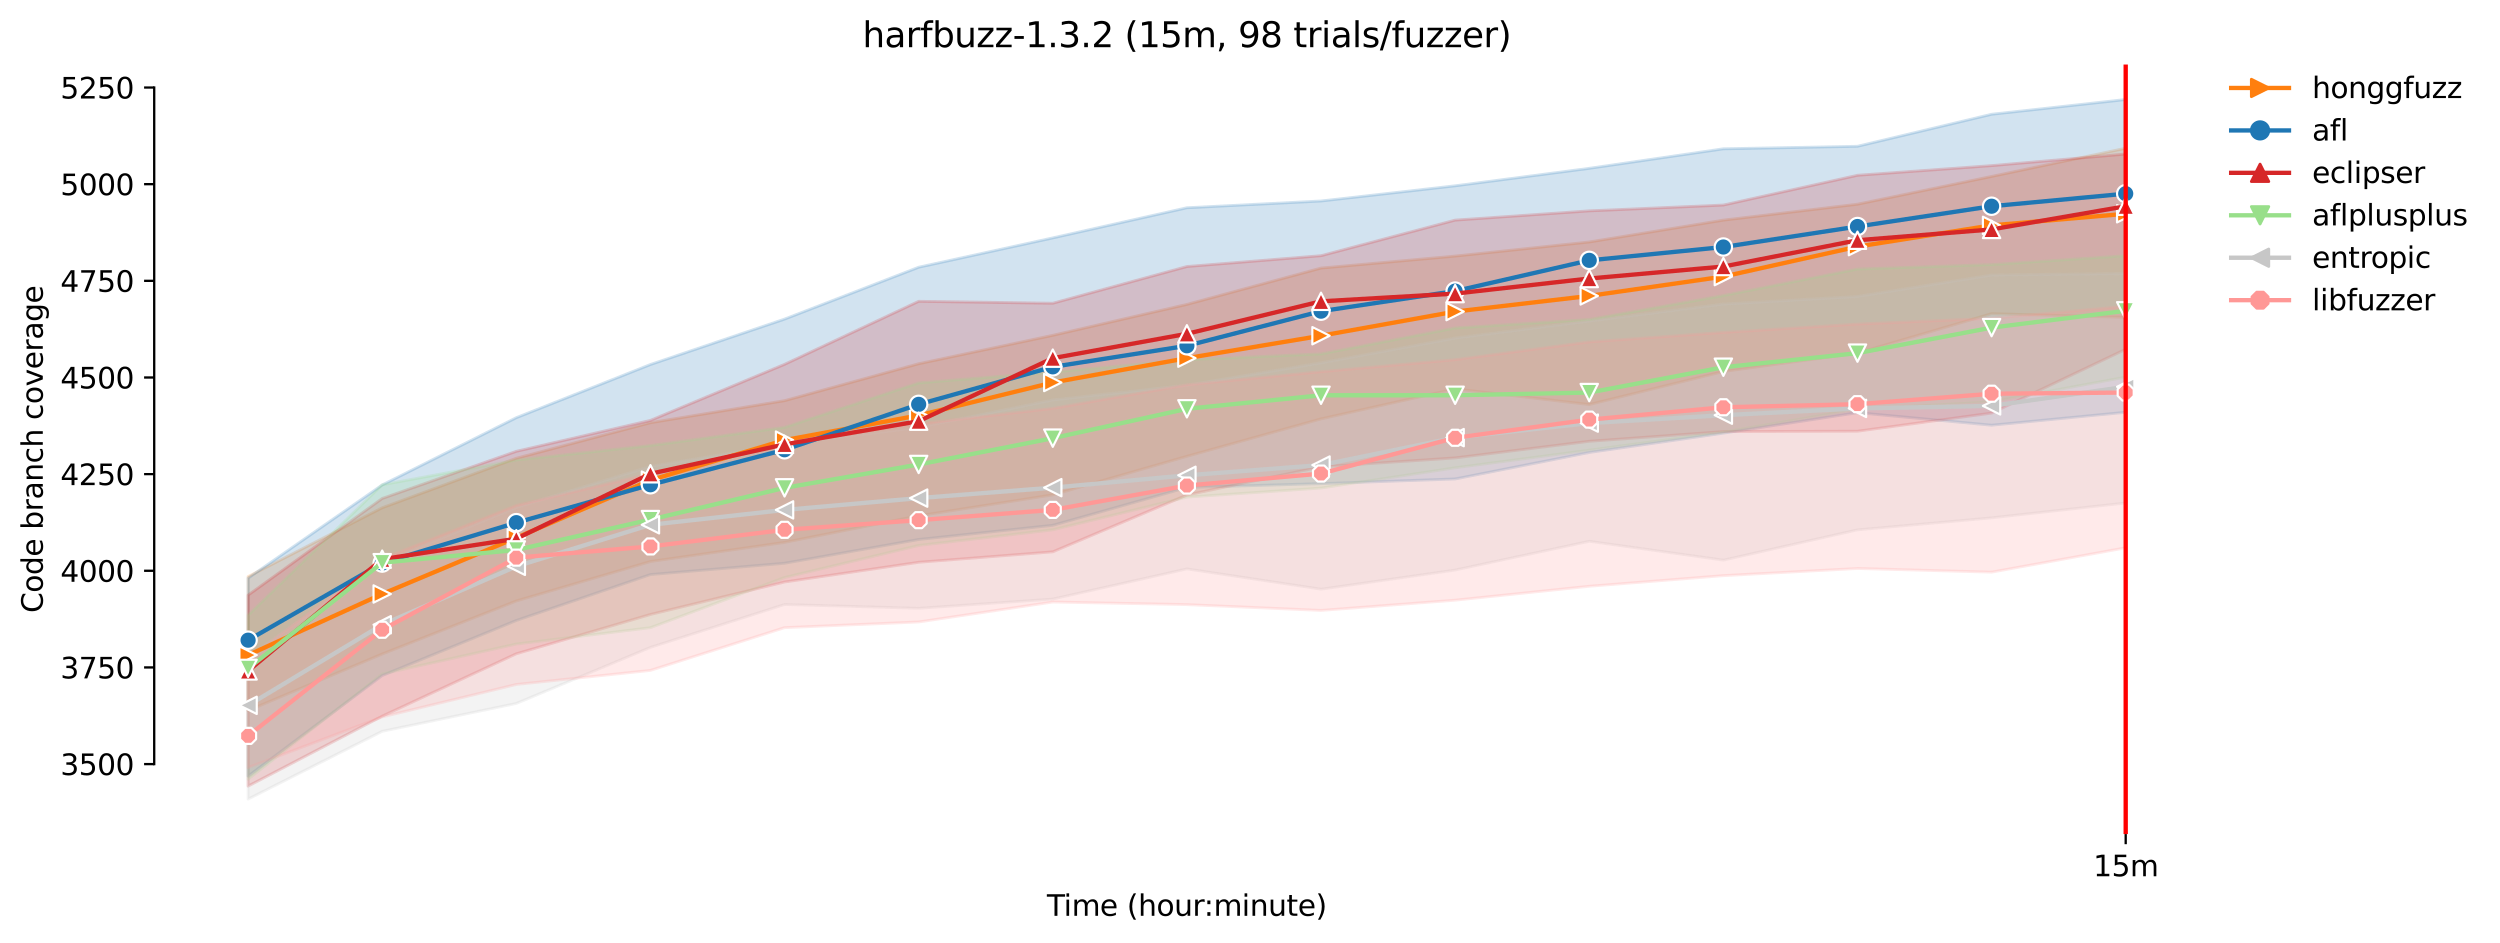 <?xml version="1.0" encoding="utf-8" standalone="no"?>
<!DOCTYPE svg PUBLIC "-//W3C//DTD SVG 1.1//EN"
  "http://www.w3.org/Graphics/SVG/1.1/DTD/svg11.dtd">
<svg height="325.986pt" version="1.1" viewBox="0 0 864.542 325.986" width="864.542pt" xmlns="http://www.w3.org/2000/svg" xmlns:xlink="http://www.w3.org/1999/xlink">
 <defs>
  <style type="text/css">*{stroke-linecap:butt;stroke-linejoin:round;}</style>
 </defs>
 <g id="figure_1">
  <g id="patch_1">
   <path d="M 0 325.986 
L 864.542 325.986 
L 864.542 0 
L 0 0 
z
" style="fill:#ffffff;"/>
  </g>
  <g id="axes_1">
   <g id="patch_2">
    <path d="M 53.328 288.43 
L 767.568 288.43 
L 767.568 22.318 
L 53.328 22.318 
z
" style="fill:#ffffff;"/>
   </g>
   <g id="PolyCollection_1">
    <defs>
     <path d="M 85.794 -126.593 
L 85.794 -80.268 
L 132.173 -99.818 
L 178.552 -118.166 
L 224.931 -131.807 
L 271.31 -138.425 
L 317.69 -147.627 
L 364.069 -154.86 
L 410.448 -168.181 
L 456.827 -181.127 
L 503.207 -191.502 
L 549.586 -186.087 
L 595.965 -197.518 
L 642.344 -203.887 
L 688.723 -217.506 
L 735.103 -216.235 
L 735.103 -274.727 
L 735.103 -274.727 
L 688.723 -264.967 
L 642.344 -255.368 
L 595.965 -249.86 
L 549.586 -242.306 
L 503.207 -237.426 
L 456.827 -233.281 
L 410.448 -220.718 
L 364.069 -210.022 
L 317.69 -200.197 
L 271.31 -187.424 
L 224.931 -179.804 
L 178.552 -167.511 
L 132.173 -150.391 
L 85.794 -126.593 
z
" id="m638e13cfdc" style="stroke:#ff7f0e;stroke-opacity:0.2;"/>
    </defs>
    <g clip-path="url(#p9963942b46)">
     <use style="fill:#ff7f0e;fill-opacity:0.2;stroke:#ff7f0e;stroke-opacity:0.2;" x="0" xlink:href="#m638e13cfdc" y="325.986"/>
    </g>
   </g>
   <g id="PolyCollection_2">
    <defs>
     <path d="M 85.794 -126.059 
L 85.794 -57.587 
L 132.173 -92.368 
L 178.552 -111.419 
L 224.931 -127.3 
L 271.31 -131.206 
L 317.69 -139.428 
L 364.069 -144.33 
L 410.448 -157.41 
L 456.827 -158.742 
L 503.207 -160.351 
L 549.586 -169.509 
L 595.965 -176.194 
L 642.344 -183.28 
L 688.723 -178.935 
L 735.103 -183.413 
L 735.103 -291.572 
L 735.103 -291.572 
L 688.723 -286.47 
L 642.344 -275.395 
L 595.965 -274.526 
L 549.586 -267.775 
L 503.207 -261.728 
L 456.827 -256.477 
L 410.448 -254.138 
L 364.069 -243.715 
L 317.69 -233.572 
L 271.31 -215.634 
L 224.931 -199.93 
L 178.552 -181.542 
L 132.173 -158.281 
L 85.794 -126.059 
z
" id="med7b4ad5e3" style="stroke:#1f77b4;stroke-opacity:0.2;"/>
    </defs>
    <g clip-path="url(#p9963942b46)">
     <use style="fill:#1f77b4;fill-opacity:0.2;stroke:#1f77b4;stroke-opacity:0.2;" x="0" xlink:href="#med7b4ad5e3" y="325.986"/>
    </g>
   </g>
   <g id="PolyCollection_3">
    <defs>
     <path d="M 85.794 -120.176 
L 85.794 -54.131 
L 132.173 -78.33 
L 178.552 -99.898 
L 224.931 -113.491 
L 271.31 -124.722 
L 317.69 -131.54 
L 364.069 -135.15 
L 410.448 -154.803 
L 456.827 -164.563 
L 503.207 -167.638 
L 549.586 -173.386 
L 595.965 -176.729 
L 642.344 -176.862 
L 688.723 -183.146 
L 735.103 -205.206 
L 735.103 -272.721 
L 735.103 -272.721 
L 688.723 -268.711 
L 642.344 -265.368 
L 595.965 -255.074 
L 549.586 -253.068 
L 503.207 -249.86 
L 456.827 -237.56 
L 410.448 -233.816 
L 364.069 -221.115 
L 317.69 -221.784 
L 271.31 -199.992 
L 224.931 -180.606 
L 178.552 -169.91 
L 132.173 -153.6 
L 85.794 -120.176 
z
" id="m5aad1e60fb" style="stroke:#d62728;stroke-opacity:0.2;"/>
    </defs>
    <g clip-path="url(#p9963942b46)">
     <use style="fill:#d62728;fill-opacity:0.2;stroke:#d62728;stroke-opacity:0.2;" x="0" xlink:href="#m5aad1e60fb" y="325.986"/>
    </g>
   </g>
   <g id="PolyCollection_4">
    <defs>
     <path d="M 85.794 -113.239 
L 85.794 -56.532 
L 132.173 -92.902 
L 178.552 -103.264 
L 224.931 -108.922 
L 271.31 -126.259 
L 317.69 -137.356 
L 364.069 -142.77 
L 410.448 -154.068 
L 456.827 -157.209 
L 503.207 -164.228 
L 549.586 -170.311 
L 595.965 -176.528 
L 642.344 -184.483 
L 688.723 -187.023 
L 735.103 -195.58 
L 735.103 -237.56 
L 735.103 -237.56 
L 688.723 -234.485 
L 642.344 -232.947 
L 595.965 -223.789 
L 549.586 -215.5 
L 503.207 -212.577 
L 456.827 -203.601 
L 410.448 -201.596 
L 364.069 -197.318 
L 317.69 -193.574 
L 271.31 -178.199 
L 224.931 -171.916 
L 178.552 -166.902 
L 132.173 -158.346 
L 85.794 -113.239 
z
" id="ma44dca22af" style="stroke:#98df8a;stroke-opacity:0.2;"/>
    </defs>
    <g clip-path="url(#p9963942b46)">
     <use style="fill:#98df8a;fill-opacity:0.2;stroke:#98df8a;stroke-opacity:0.2;" x="0" xlink:href="#ma44dca22af" y="325.986"/>
    </g>
   </g>
   <g id="PolyCollection_5">
    <defs>
     <path d="M 85.794 -98.785 
L 85.794 -49.652 
L 132.173 -73.092 
L 178.552 -82.725 
L 224.931 -102.127 
L 271.31 -116.956 
L 317.69 -115.632 
L 364.069 -118.839 
L 410.448 -129.267 
L 456.827 -122.248 
L 503.207 -128.866 
L 549.586 -138.81 
L 595.965 -132.29 
L 642.344 -142.77 
L 688.723 -146.915 
L 735.103 -152.062 
L 735.103 -231.41 
L 735.103 -231.41 
L 688.723 -230.882 
L 642.344 -223.482 
L 595.965 -220.848 
L 549.586 -214.965 
L 503.207 -209.083 
L 456.827 -200.526 
L 410.448 -192.772 
L 364.069 -187.695 
L 317.69 -178.199 
L 271.31 -172.425 
L 224.931 -164.696 
L 178.552 -150.525 
L 132.173 -131.54 
L 85.794 -98.785 
z
" id="m733d410cbf" style="stroke:#c7c7c7;stroke-opacity:0.2;"/>
    </defs>
    <g clip-path="url(#p9963942b46)">
     <use style="fill:#c7c7c7;fill-opacity:0.2;stroke:#c7c7c7;stroke-opacity:0.2;" x="0" xlink:href="#m733d410cbf" y="325.986"/>
    </g>
   </g>
   <g id="PolyCollection_6">
    <defs>
     <path d="M 85.794 -98.254 
L 85.794 -60.548 
L 132.173 -78.062 
L 178.552 -89.293 
L 224.931 -94.152 
L 271.31 -108.939 
L 317.69 -110.904 
L 364.069 -117.805 
L 410.448 -116.901 
L 456.827 -114.895 
L 503.207 -118.438 
L 549.586 -123.251 
L 595.965 -126.924 
L 642.344 -129.401 
L 688.723 -128.131 
L 735.103 -136.554 
L 735.103 -220.046 
L 735.103 -220.046 
L 688.723 -215.913 
L 642.344 -213.911 
L 595.965 -211.021 
L 549.586 -207.746 
L 503.207 -201.596 
L 456.827 -197.451 
L 410.448 -192.906 
L 364.069 -184.75 
L 317.69 -179.419 
L 271.31 -172.813 
L 224.931 -162.156 
L 178.552 -151.193 
L 132.173 -132.743 
L 85.794 -98.254 
z
" id="md49c052d38" style="stroke:#ff9896;stroke-opacity:0.2;"/>
    </defs>
    <g clip-path="url(#p9963942b46)">
     <use style="fill:#ff9896;fill-opacity:0.2;stroke:#ff9896;stroke-opacity:0.2;" x="0" xlink:href="#md49c052d38" y="325.986"/>
    </g>
   </g>
   <g id="matplotlib.axis_1">
    <g id="xtick_1">
     <g id="line2d_1">
      <defs>
       <path d="M 0 0 
L 0 3.5 
" id="mef3bf12aa6" style="stroke:#000000;stroke-width:0.8;"/>
      </defs>
      <g>
       <use style="stroke:#000000;stroke-width:0.8;" x="735.103" xlink:href="#mef3bf12aa6" y="288.43"/>
      </g>
     </g>
     <g id="text_1">
      <!-- 15m -->
      <g transform="translate(723.87 303.029)scale(0.1 -0.1)">
       <defs>
        <path d="M 794 531 
L 1825 531 
L 1825 4091 
L 703 3866 
L 703 4441 
L 1819 4666 
L 2450 4666 
L 2450 531 
L 3481 531 
L 3481 0 
L 794 0 
L 794 531 
z
" id="DejaVuSans-31" transform="scale(0.016)"/>
        <path d="M 691 4666 
L 3169 4666 
L 3169 4134 
L 1269 4134 
L 1269 2991 
Q 1406 3038 1543 3061 
Q 1681 3084 1819 3084 
Q 2600 3084 3056 2656 
Q 3513 2228 3513 1497 
Q 3513 744 3044 326 
Q 2575 -91 1722 -91 
Q 1428 -91 1123 -41 
Q 819 9 494 109 
L 494 744 
Q 775 591 1075 516 
Q 1375 441 1709 441 
Q 2250 441 2565 725 
Q 2881 1009 2881 1497 
Q 2881 1984 2565 2268 
Q 2250 2553 1709 2553 
Q 1456 2553 1204 2497 
Q 953 2441 691 2322 
L 691 4666 
z
" id="DejaVuSans-35" transform="scale(0.016)"/>
        <path d="M 3328 2828 
Q 3544 3216 3844 3400 
Q 4144 3584 4550 3584 
Q 5097 3584 5394 3201 
Q 5691 2819 5691 2113 
L 5691 0 
L 5113 0 
L 5113 2094 
Q 5113 2597 4934 2840 
Q 4756 3084 4391 3084 
Q 3944 3084 3684 2787 
Q 3425 2491 3425 1978 
L 3425 0 
L 2847 0 
L 2847 2094 
Q 2847 2600 2669 2842 
Q 2491 3084 2119 3084 
Q 1678 3084 1418 2786 
Q 1159 2488 1159 1978 
L 1159 0 
L 581 0 
L 581 3500 
L 1159 3500 
L 1159 2956 
Q 1356 3278 1631 3431 
Q 1906 3584 2284 3584 
Q 2666 3584 2933 3390 
Q 3200 3197 3328 2828 
z
" id="DejaVuSans-6d" transform="scale(0.016)"/>
       </defs>
       <use xlink:href="#DejaVuSans-31"/>
       <use x="63.623" xlink:href="#DejaVuSans-35"/>
       <use x="127.246" xlink:href="#DejaVuSans-6d"/>
      </g>
     </g>
    </g>
    <g id="text_2">
     <!-- Time (hour:minute) -->
     <g transform="translate(362.041 316.707)scale(0.1 -0.1)">
      <defs>
       <path d="M -19 4666 
L 3928 4666 
L 3928 4134 
L 2272 4134 
L 2272 0 
L 1638 0 
L 1638 4134 
L -19 4134 
L -19 4666 
z
" id="DejaVuSans-54" transform="scale(0.016)"/>
       <path d="M 603 3500 
L 1178 3500 
L 1178 0 
L 603 0 
L 603 3500 
z
M 603 4863 
L 1178 4863 
L 1178 4134 
L 603 4134 
L 603 4863 
z
" id="DejaVuSans-69" transform="scale(0.016)"/>
       <path d="M 3597 1894 
L 3597 1613 
L 953 1613 
Q 991 1019 1311 708 
Q 1631 397 2203 397 
Q 2534 397 2845 478 
Q 3156 559 3463 722 
L 3463 178 
Q 3153 47 2828 -22 
Q 2503 -91 2169 -91 
Q 1331 -91 842 396 
Q 353 884 353 1716 
Q 353 2575 817 3079 
Q 1281 3584 2069 3584 
Q 2775 3584 3186 3129 
Q 3597 2675 3597 1894 
z
M 3022 2063 
Q 3016 2534 2758 2815 
Q 2500 3097 2075 3097 
Q 1594 3097 1305 2825 
Q 1016 2553 972 2059 
L 3022 2063 
z
" id="DejaVuSans-65" transform="scale(0.016)"/>
       <path id="DejaVuSans-20" transform="scale(0.016)"/>
       <path d="M 1984 4856 
Q 1566 4138 1362 3434 
Q 1159 2731 1159 2009 
Q 1159 1288 1364 580 
Q 1569 -128 1984 -844 
L 1484 -844 
Q 1016 -109 783 600 
Q 550 1309 550 2009 
Q 550 2706 781 3412 
Q 1013 4119 1484 4856 
L 1984 4856 
z
" id="DejaVuSans-28" transform="scale(0.016)"/>
       <path d="M 3513 2113 
L 3513 0 
L 2938 0 
L 2938 2094 
Q 2938 2591 2744 2837 
Q 2550 3084 2163 3084 
Q 1697 3084 1428 2787 
Q 1159 2491 1159 1978 
L 1159 0 
L 581 0 
L 581 4863 
L 1159 4863 
L 1159 2956 
Q 1366 3272 1645 3428 
Q 1925 3584 2291 3584 
Q 2894 3584 3203 3211 
Q 3513 2838 3513 2113 
z
" id="DejaVuSans-68" transform="scale(0.016)"/>
       <path d="M 1959 3097 
Q 1497 3097 1228 2736 
Q 959 2375 959 1747 
Q 959 1119 1226 758 
Q 1494 397 1959 397 
Q 2419 397 2687 759 
Q 2956 1122 2956 1747 
Q 2956 2369 2687 2733 
Q 2419 3097 1959 3097 
z
M 1959 3584 
Q 2709 3584 3137 3096 
Q 3566 2609 3566 1747 
Q 3566 888 3137 398 
Q 2709 -91 1959 -91 
Q 1206 -91 779 398 
Q 353 888 353 1747 
Q 353 2609 779 3096 
Q 1206 3584 1959 3584 
z
" id="DejaVuSans-6f" transform="scale(0.016)"/>
       <path d="M 544 1381 
L 544 3500 
L 1119 3500 
L 1119 1403 
Q 1119 906 1312 657 
Q 1506 409 1894 409 
Q 2359 409 2629 706 
Q 2900 1003 2900 1516 
L 2900 3500 
L 3475 3500 
L 3475 0 
L 2900 0 
L 2900 538 
Q 2691 219 2414 64 
Q 2138 -91 1772 -91 
Q 1169 -91 856 284 
Q 544 659 544 1381 
z
M 1991 3584 
L 1991 3584 
z
" id="DejaVuSans-75" transform="scale(0.016)"/>
       <path d="M 2631 2963 
Q 2534 3019 2420 3045 
Q 2306 3072 2169 3072 
Q 1681 3072 1420 2755 
Q 1159 2438 1159 1844 
L 1159 0 
L 581 0 
L 581 3500 
L 1159 3500 
L 1159 2956 
Q 1341 3275 1631 3429 
Q 1922 3584 2338 3584 
Q 2397 3584 2469 3576 
Q 2541 3569 2628 3553 
L 2631 2963 
z
" id="DejaVuSans-72" transform="scale(0.016)"/>
       <path d="M 750 794 
L 1409 794 
L 1409 0 
L 750 0 
L 750 794 
z
M 750 3309 
L 1409 3309 
L 1409 2516 
L 750 2516 
L 750 3309 
z
" id="DejaVuSans-3a" transform="scale(0.016)"/>
       <path d="M 3513 2113 
L 3513 0 
L 2938 0 
L 2938 2094 
Q 2938 2591 2744 2837 
Q 2550 3084 2163 3084 
Q 1697 3084 1428 2787 
Q 1159 2491 1159 1978 
L 1159 0 
L 581 0 
L 581 3500 
L 1159 3500 
L 1159 2956 
Q 1366 3272 1645 3428 
Q 1925 3584 2291 3584 
Q 2894 3584 3203 3211 
Q 3513 2838 3513 2113 
z
" id="DejaVuSans-6e" transform="scale(0.016)"/>
       <path d="M 1172 4494 
L 1172 3500 
L 2356 3500 
L 2356 3053 
L 1172 3053 
L 1172 1153 
Q 1172 725 1289 603 
Q 1406 481 1766 481 
L 2356 481 
L 2356 0 
L 1766 0 
Q 1100 0 847 248 
Q 594 497 594 1153 
L 594 3053 
L 172 3053 
L 172 3500 
L 594 3500 
L 594 4494 
L 1172 4494 
z
" id="DejaVuSans-74" transform="scale(0.016)"/>
       <path d="M 513 4856 
L 1013 4856 
Q 1481 4119 1714 3412 
Q 1947 2706 1947 2009 
Q 1947 1309 1714 600 
Q 1481 -109 1013 -844 
L 513 -844 
Q 928 -128 1133 580 
Q 1338 1288 1338 2009 
Q 1338 2731 1133 3434 
Q 928 4138 513 4856 
z
" id="DejaVuSans-29" transform="scale(0.016)"/>
      </defs>
      <use xlink:href="#DejaVuSans-54"/>
      <use x="57.959" xlink:href="#DejaVuSans-69"/>
      <use x="85.742" xlink:href="#DejaVuSans-6d"/>
      <use x="183.154" xlink:href="#DejaVuSans-65"/>
      <use x="244.678" xlink:href="#DejaVuSans-20"/>
      <use x="276.465" xlink:href="#DejaVuSans-28"/>
      <use x="315.479" xlink:href="#DejaVuSans-68"/>
      <use x="378.857" xlink:href="#DejaVuSans-6f"/>
      <use x="440.039" xlink:href="#DejaVuSans-75"/>
      <use x="503.418" xlink:href="#DejaVuSans-72"/>
      <use x="542.781" xlink:href="#DejaVuSans-3a"/>
      <use x="576.473" xlink:href="#DejaVuSans-6d"/>
      <use x="673.885" xlink:href="#DejaVuSans-69"/>
      <use x="701.668" xlink:href="#DejaVuSans-6e"/>
      <use x="765.047" xlink:href="#DejaVuSans-75"/>
      <use x="828.426" xlink:href="#DejaVuSans-74"/>
      <use x="867.635" xlink:href="#DejaVuSans-65"/>
      <use x="929.158" xlink:href="#DejaVuSans-29"/>
     </g>
    </g>
   </g>
   <g id="matplotlib.axis_2">
    <g id="ytick_1">
     <g id="line2d_2">
      <defs>
       <path d="M 0 0 
L -3.5 0 
" id="mbb7838d351" style="stroke:#000000;stroke-width:0.8;"/>
      </defs>
      <g>
       <use style="stroke:#000000;stroke-width:0.8;" x="53.328" xlink:href="#mbb7838d351" y="264.235"/>
      </g>
     </g>
     <g id="text_3">
      <!-- 3500 -->
      <g transform="translate(20.878 268.034)scale(0.1 -0.1)">
       <defs>
        <path d="M 2597 2516 
Q 3050 2419 3304 2112 
Q 3559 1806 3559 1356 
Q 3559 666 3084 287 
Q 2609 -91 1734 -91 
Q 1441 -91 1130 -33 
Q 819 25 488 141 
L 488 750 
Q 750 597 1062 519 
Q 1375 441 1716 441 
Q 2309 441 2620 675 
Q 2931 909 2931 1356 
Q 2931 1769 2642 2001 
Q 2353 2234 1838 2234 
L 1294 2234 
L 1294 2753 
L 1863 2753 
Q 2328 2753 2575 2939 
Q 2822 3125 2822 3475 
Q 2822 3834 2567 4026 
Q 2313 4219 1838 4219 
Q 1578 4219 1281 4162 
Q 984 4106 628 3988 
L 628 4550 
Q 988 4650 1302 4700 
Q 1616 4750 1894 4750 
Q 2613 4750 3031 4423 
Q 3450 4097 3450 3541 
Q 3450 3153 3228 2886 
Q 3006 2619 2597 2516 
z
" id="DejaVuSans-33" transform="scale(0.016)"/>
        <path d="M 2034 4250 
Q 1547 4250 1301 3770 
Q 1056 3291 1056 2328 
Q 1056 1369 1301 889 
Q 1547 409 2034 409 
Q 2525 409 2770 889 
Q 3016 1369 3016 2328 
Q 3016 3291 2770 3770 
Q 2525 4250 2034 4250 
z
M 2034 4750 
Q 2819 4750 3233 4129 
Q 3647 3509 3647 2328 
Q 3647 1150 3233 529 
Q 2819 -91 2034 -91 
Q 1250 -91 836 529 
Q 422 1150 422 2328 
Q 422 3509 836 4129 
Q 1250 4750 2034 4750 
z
" id="DejaVuSans-30" transform="scale(0.016)"/>
       </defs>
       <use xlink:href="#DejaVuSans-33"/>
       <use x="63.623" xlink:href="#DejaVuSans-35"/>
       <use x="127.246" xlink:href="#DejaVuSans-30"/>
       <use x="190.869" xlink:href="#DejaVuSans-30"/>
      </g>
     </g>
    </g>
    <g id="ytick_2">
     <g id="line2d_3">
      <g>
       <use style="stroke:#000000;stroke-width:0.8;" x="53.328" xlink:href="#mbb7838d351" y="230.811"/>
      </g>
     </g>
     <g id="text_4">
      <!-- 3750 -->
      <g transform="translate(20.878 234.61)scale(0.1 -0.1)">
       <defs>
        <path d="M 525 4666 
L 3525 4666 
L 3525 4397 
L 1831 0 
L 1172 0 
L 2766 4134 
L 525 4134 
L 525 4666 
z
" id="DejaVuSans-37" transform="scale(0.016)"/>
       </defs>
       <use xlink:href="#DejaVuSans-33"/>
       <use x="63.623" xlink:href="#DejaVuSans-37"/>
       <use x="127.246" xlink:href="#DejaVuSans-35"/>
       <use x="190.869" xlink:href="#DejaVuSans-30"/>
      </g>
     </g>
    </g>
    <g id="ytick_3">
     <g id="line2d_4">
      <g>
       <use style="stroke:#000000;stroke-width:0.8;" x="53.328" xlink:href="#mbb7838d351" y="197.388"/>
      </g>
     </g>
     <g id="text_5">
      <!-- 4000 -->
      <g transform="translate(20.878 201.187)scale(0.1 -0.1)">
       <defs>
        <path d="M 2419 4116 
L 825 1625 
L 2419 1625 
L 2419 4116 
z
M 2253 4666 
L 3047 4666 
L 3047 1625 
L 3713 1625 
L 3713 1100 
L 3047 1100 
L 3047 0 
L 2419 0 
L 2419 1100 
L 313 1100 
L 313 1709 
L 2253 4666 
z
" id="DejaVuSans-34" transform="scale(0.016)"/>
       </defs>
       <use xlink:href="#DejaVuSans-34"/>
       <use x="63.623" xlink:href="#DejaVuSans-30"/>
       <use x="127.246" xlink:href="#DejaVuSans-30"/>
       <use x="190.869" xlink:href="#DejaVuSans-30"/>
      </g>
     </g>
    </g>
    <g id="ytick_4">
     <g id="line2d_5">
      <g>
       <use style="stroke:#000000;stroke-width:0.8;" x="53.328" xlink:href="#mbb7838d351" y="163.964"/>
      </g>
     </g>
     <g id="text_6">
      <!-- 4250 -->
      <g transform="translate(20.878 167.763)scale(0.1 -0.1)">
       <defs>
        <path d="M 1228 531 
L 3431 531 
L 3431 0 
L 469 0 
L 469 531 
Q 828 903 1448 1529 
Q 2069 2156 2228 2338 
Q 2531 2678 2651 2914 
Q 2772 3150 2772 3378 
Q 2772 3750 2511 3984 
Q 2250 4219 1831 4219 
Q 1534 4219 1204 4116 
Q 875 4013 500 3803 
L 500 4441 
Q 881 4594 1212 4672 
Q 1544 4750 1819 4750 
Q 2544 4750 2975 4387 
Q 3406 4025 3406 3419 
Q 3406 3131 3298 2873 
Q 3191 2616 2906 2266 
Q 2828 2175 2409 1742 
Q 1991 1309 1228 531 
z
" id="DejaVuSans-32" transform="scale(0.016)"/>
       </defs>
       <use xlink:href="#DejaVuSans-34"/>
       <use x="63.623" xlink:href="#DejaVuSans-32"/>
       <use x="127.246" xlink:href="#DejaVuSans-35"/>
       <use x="190.869" xlink:href="#DejaVuSans-30"/>
      </g>
     </g>
    </g>
    <g id="ytick_5">
     <g id="line2d_6">
      <g>
       <use style="stroke:#000000;stroke-width:0.8;" x="53.328" xlink:href="#mbb7838d351" y="130.54"/>
      </g>
     </g>
     <g id="text_7">
      <!-- 4500 -->
      <g transform="translate(20.878 134.34)scale(0.1 -0.1)">
       <use xlink:href="#DejaVuSans-34"/>
       <use x="63.623" xlink:href="#DejaVuSans-35"/>
       <use x="127.246" xlink:href="#DejaVuSans-30"/>
       <use x="190.869" xlink:href="#DejaVuSans-30"/>
      </g>
     </g>
    </g>
    <g id="ytick_6">
     <g id="line2d_7">
      <g>
       <use style="stroke:#000000;stroke-width:0.8;" x="53.328" xlink:href="#mbb7838d351" y="97.117"/>
      </g>
     </g>
     <g id="text_8">
      <!-- 4750 -->
      <g transform="translate(20.878 100.916)scale(0.1 -0.1)">
       <use xlink:href="#DejaVuSans-34"/>
       <use x="63.623" xlink:href="#DejaVuSans-37"/>
       <use x="127.246" xlink:href="#DejaVuSans-35"/>
       <use x="190.869" xlink:href="#DejaVuSans-30"/>
      </g>
     </g>
    </g>
    <g id="ytick_7">
     <g id="line2d_8">
      <g>
       <use style="stroke:#000000;stroke-width:0.8;" x="53.328" xlink:href="#mbb7838d351" y="63.693"/>
      </g>
     </g>
     <g id="text_9">
      <!-- 5000 -->
      <g transform="translate(20.878 67.492)scale(0.1 -0.1)">
       <use xlink:href="#DejaVuSans-35"/>
       <use x="63.623" xlink:href="#DejaVuSans-30"/>
       <use x="127.246" xlink:href="#DejaVuSans-30"/>
       <use x="190.869" xlink:href="#DejaVuSans-30"/>
      </g>
     </g>
    </g>
    <g id="ytick_8">
     <g id="line2d_9">
      <g>
       <use style="stroke:#000000;stroke-width:0.8;" x="53.328" xlink:href="#mbb7838d351" y="30.27"/>
      </g>
     </g>
     <g id="text_10">
      <!-- 5250 -->
      <g transform="translate(20.878 34.069)scale(0.1 -0.1)">
       <use xlink:href="#DejaVuSans-35"/>
       <use x="63.623" xlink:href="#DejaVuSans-32"/>
       <use x="127.246" xlink:href="#DejaVuSans-35"/>
       <use x="190.869" xlink:href="#DejaVuSans-30"/>
      </g>
     </g>
    </g>
    <g id="text_11">
     <!-- Code branch coverage -->
     <g transform="translate(14.798 211.949)rotate(-90)scale(0.1 -0.1)">
      <defs>
       <path d="M 4122 4306 
L 4122 3641 
Q 3803 3938 3442 4084 
Q 3081 4231 2675 4231 
Q 1875 4231 1450 3742 
Q 1025 3253 1025 2328 
Q 1025 1406 1450 917 
Q 1875 428 2675 428 
Q 3081 428 3442 575 
Q 3803 722 4122 1019 
L 4122 359 
Q 3791 134 3420 21 
Q 3050 -91 2638 -91 
Q 1578 -91 968 557 
Q 359 1206 359 2328 
Q 359 3453 968 4101 
Q 1578 4750 2638 4750 
Q 3056 4750 3426 4639 
Q 3797 4528 4122 4306 
z
" id="DejaVuSans-43" transform="scale(0.016)"/>
       <path d="M 2906 2969 
L 2906 4863 
L 3481 4863 
L 3481 0 
L 2906 0 
L 2906 525 
Q 2725 213 2448 61 
Q 2172 -91 1784 -91 
Q 1150 -91 751 415 
Q 353 922 353 1747 
Q 353 2572 751 3078 
Q 1150 3584 1784 3584 
Q 2172 3584 2448 3432 
Q 2725 3281 2906 2969 
z
M 947 1747 
Q 947 1113 1208 752 
Q 1469 391 1925 391 
Q 2381 391 2643 752 
Q 2906 1113 2906 1747 
Q 2906 2381 2643 2742 
Q 2381 3103 1925 3103 
Q 1469 3103 1208 2742 
Q 947 2381 947 1747 
z
" id="DejaVuSans-64" transform="scale(0.016)"/>
       <path d="M 3116 1747 
Q 3116 2381 2855 2742 
Q 2594 3103 2138 3103 
Q 1681 3103 1420 2742 
Q 1159 2381 1159 1747 
Q 1159 1113 1420 752 
Q 1681 391 2138 391 
Q 2594 391 2855 752 
Q 3116 1113 3116 1747 
z
M 1159 2969 
Q 1341 3281 1617 3432 
Q 1894 3584 2278 3584 
Q 2916 3584 3314 3078 
Q 3713 2572 3713 1747 
Q 3713 922 3314 415 
Q 2916 -91 2278 -91 
Q 1894 -91 1617 61 
Q 1341 213 1159 525 
L 1159 0 
L 581 0 
L 581 4863 
L 1159 4863 
L 1159 2969 
z
" id="DejaVuSans-62" transform="scale(0.016)"/>
       <path d="M 2194 1759 
Q 1497 1759 1228 1600 
Q 959 1441 959 1056 
Q 959 750 1161 570 
Q 1363 391 1709 391 
Q 2188 391 2477 730 
Q 2766 1069 2766 1631 
L 2766 1759 
L 2194 1759 
z
M 3341 1997 
L 3341 0 
L 2766 0 
L 2766 531 
Q 2569 213 2275 61 
Q 1981 -91 1556 -91 
Q 1019 -91 701 211 
Q 384 513 384 1019 
Q 384 1609 779 1909 
Q 1175 2209 1959 2209 
L 2766 2209 
L 2766 2266 
Q 2766 2663 2505 2880 
Q 2244 3097 1772 3097 
Q 1472 3097 1187 3025 
Q 903 2953 641 2809 
L 641 3341 
Q 956 3463 1253 3523 
Q 1550 3584 1831 3584 
Q 2591 3584 2966 3190 
Q 3341 2797 3341 1997 
z
" id="DejaVuSans-61" transform="scale(0.016)"/>
       <path d="M 3122 3366 
L 3122 2828 
Q 2878 2963 2633 3030 
Q 2388 3097 2138 3097 
Q 1578 3097 1268 2742 
Q 959 2388 959 1747 
Q 959 1106 1268 751 
Q 1578 397 2138 397 
Q 2388 397 2633 464 
Q 2878 531 3122 666 
L 3122 134 
Q 2881 22 2623 -34 
Q 2366 -91 2075 -91 
Q 1284 -91 818 406 
Q 353 903 353 1747 
Q 353 2603 823 3093 
Q 1294 3584 2113 3584 
Q 2378 3584 2631 3529 
Q 2884 3475 3122 3366 
z
" id="DejaVuSans-63" transform="scale(0.016)"/>
       <path d="M 191 3500 
L 800 3500 
L 1894 563 
L 2988 3500 
L 3597 3500 
L 2284 0 
L 1503 0 
L 191 3500 
z
" id="DejaVuSans-76" transform="scale(0.016)"/>
       <path d="M 2906 1791 
Q 2906 2416 2648 2759 
Q 2391 3103 1925 3103 
Q 1463 3103 1205 2759 
Q 947 2416 947 1791 
Q 947 1169 1205 825 
Q 1463 481 1925 481 
Q 2391 481 2648 825 
Q 2906 1169 2906 1791 
z
M 3481 434 
Q 3481 -459 3084 -895 
Q 2688 -1331 1869 -1331 
Q 1566 -1331 1297 -1286 
Q 1028 -1241 775 -1147 
L 775 -588 
Q 1028 -725 1275 -790 
Q 1522 -856 1778 -856 
Q 2344 -856 2625 -561 
Q 2906 -266 2906 331 
L 2906 616 
Q 2728 306 2450 153 
Q 2172 0 1784 0 
Q 1141 0 747 490 
Q 353 981 353 1791 
Q 353 2603 747 3093 
Q 1141 3584 1784 3584 
Q 2172 3584 2450 3431 
Q 2728 3278 2906 2969 
L 2906 3500 
L 3481 3500 
L 3481 434 
z
" id="DejaVuSans-67" transform="scale(0.016)"/>
      </defs>
      <use xlink:href="#DejaVuSans-43"/>
      <use x="69.824" xlink:href="#DejaVuSans-6f"/>
      <use x="131.006" xlink:href="#DejaVuSans-64"/>
      <use x="194.482" xlink:href="#DejaVuSans-65"/>
      <use x="256.006" xlink:href="#DejaVuSans-20"/>
      <use x="287.793" xlink:href="#DejaVuSans-62"/>
      <use x="351.27" xlink:href="#DejaVuSans-72"/>
      <use x="392.383" xlink:href="#DejaVuSans-61"/>
      <use x="453.662" xlink:href="#DejaVuSans-6e"/>
      <use x="517.041" xlink:href="#DejaVuSans-63"/>
      <use x="572.021" xlink:href="#DejaVuSans-68"/>
      <use x="635.4" xlink:href="#DejaVuSans-20"/>
      <use x="667.188" xlink:href="#DejaVuSans-63"/>
      <use x="722.168" xlink:href="#DejaVuSans-6f"/>
      <use x="783.35" xlink:href="#DejaVuSans-76"/>
      <use x="842.529" xlink:href="#DejaVuSans-65"/>
      <use x="904.053" xlink:href="#DejaVuSans-72"/>
      <use x="945.166" xlink:href="#DejaVuSans-61"/>
      <use x="1006.445" xlink:href="#DejaVuSans-67"/>
      <use x="1069.922" xlink:href="#DejaVuSans-65"/>
     </g>
    </g>
   </g>
   <g id="line2d_10">
    <path clip-path="url(#p9963942b46)" d="M 85.794 226.533 
L 132.173 205.409 
L 178.552 185.957 
L 224.931 166.036 
L 271.31 152.199 
L 317.69 143.642 
L 364.069 132.278 
L 410.448 123.856 
L 456.827 116.101 
L 503.207 107.745 
L 549.586 102.331 
L 595.965 95.646 
L 642.344 85.285 
L 688.723 77.932 
L 735.103 73.921 
" style="fill:none;stroke:#ff7f0e;stroke-linecap:square;stroke-width:1.5;"/>
    <defs>
     <path d="M 3 0 
L -3 -3 
L -3 3 
z
" id="m7340643f9b" style="stroke:#ffffff;stroke-linejoin:miter;stroke-width:0.75;"/>
    </defs>
    <g clip-path="url(#p9963942b46)">
     <use style="fill:#ff7f0e;stroke:#ffffff;stroke-linejoin:miter;stroke-width:0.75;" x="85.794" xlink:href="#m7340643f9b" y="226.533"/>
     <use style="fill:#ff7f0e;stroke:#ffffff;stroke-linejoin:miter;stroke-width:0.75;" x="132.173" xlink:href="#m7340643f9b" y="205.409"/>
     <use style="fill:#ff7f0e;stroke:#ffffff;stroke-linejoin:miter;stroke-width:0.75;" x="178.552" xlink:href="#m7340643f9b" y="185.957"/>
     <use style="fill:#ff7f0e;stroke:#ffffff;stroke-linejoin:miter;stroke-width:0.75;" x="224.931" xlink:href="#m7340643f9b" y="166.036"/>
     <use style="fill:#ff7f0e;stroke:#ffffff;stroke-linejoin:miter;stroke-width:0.75;" x="271.31" xlink:href="#m7340643f9b" y="152.199"/>
     <use style="fill:#ff7f0e;stroke:#ffffff;stroke-linejoin:miter;stroke-width:0.75;" x="317.69" xlink:href="#m7340643f9b" y="143.642"/>
     <use style="fill:#ff7f0e;stroke:#ffffff;stroke-linejoin:miter;stroke-width:0.75;" x="364.069" xlink:href="#m7340643f9b" y="132.278"/>
     <use style="fill:#ff7f0e;stroke:#ffffff;stroke-linejoin:miter;stroke-width:0.75;" x="410.448" xlink:href="#m7340643f9b" y="123.856"/>
     <use style="fill:#ff7f0e;stroke:#ffffff;stroke-linejoin:miter;stroke-width:0.75;" x="456.827" xlink:href="#m7340643f9b" y="116.101"/>
     <use style="fill:#ff7f0e;stroke:#ffffff;stroke-linejoin:miter;stroke-width:0.75;" x="503.207" xlink:href="#m7340643f9b" y="107.745"/>
     <use style="fill:#ff7f0e;stroke:#ffffff;stroke-linejoin:miter;stroke-width:0.75;" x="549.586" xlink:href="#m7340643f9b" y="102.331"/>
     <use style="fill:#ff7f0e;stroke:#ffffff;stroke-linejoin:miter;stroke-width:0.75;" x="595.965" xlink:href="#m7340643f9b" y="95.646"/>
     <use style="fill:#ff7f0e;stroke:#ffffff;stroke-linejoin:miter;stroke-width:0.75;" x="642.344" xlink:href="#m7340643f9b" y="85.285"/>
     <use style="fill:#ff7f0e;stroke:#ffffff;stroke-linejoin:miter;stroke-width:0.75;" x="688.723" xlink:href="#m7340643f9b" y="77.932"/>
     <use style="fill:#ff7f0e;stroke:#ffffff;stroke-linejoin:miter;stroke-width:0.75;" x="735.103" xlink:href="#m7340643f9b" y="73.921"/>
    </g>
   </g>
   <g id="line2d_11">
    <path clip-path="url(#p9963942b46)" d="M 85.794 221.386 
L 132.173 194.714 
L 178.552 180.743 
L 224.931 167.641 
L 271.31 155.541 
L 317.69 139.832 
L 364.069 126.864 
L 410.448 119.577 
L 456.827 107.612 
L 503.207 100.66 
L 549.586 90.031 
L 595.965 85.419 
L 642.344 78.333 
L 688.723 71.314 
L 735.103 66.969 
" style="fill:none;stroke:#1f77b4;stroke-linecap:square;stroke-width:1.5;"/>
    <defs>
     <path d="M 0 3 
C 0.796 3 1.559 2.684 2.121 2.121 
C 2.684 1.559 3 0.796 3 0 
C 3 -0.796 2.684 -1.559 2.121 -2.121 
C 1.559 -2.684 0.796 -3 0 -3 
C -0.796 -3 -1.559 -2.684 -2.121 -2.121 
C -2.684 -1.559 -3 -0.796 -3 0 
C -3 0.796 -2.684 1.559 -2.121 2.121 
C -1.559 2.684 -0.796 3 0 3 
z
" id="mf438c72e5c" style="stroke:#ffffff;stroke-width:0.75;"/>
    </defs>
    <g clip-path="url(#p9963942b46)">
     <use style="fill:#1f77b4;stroke:#ffffff;stroke-width:0.75;" x="85.794" xlink:href="#mf438c72e5c" y="221.386"/>
     <use style="fill:#1f77b4;stroke:#ffffff;stroke-width:0.75;" x="132.173" xlink:href="#mf438c72e5c" y="194.714"/>
     <use style="fill:#1f77b4;stroke:#ffffff;stroke-width:0.75;" x="178.552" xlink:href="#mf438c72e5c" y="180.743"/>
     <use style="fill:#1f77b4;stroke:#ffffff;stroke-width:0.75;" x="224.931" xlink:href="#mf438c72e5c" y="167.641"/>
     <use style="fill:#1f77b4;stroke:#ffffff;stroke-width:0.75;" x="271.31" xlink:href="#mf438c72e5c" y="155.541"/>
     <use style="fill:#1f77b4;stroke:#ffffff;stroke-width:0.75;" x="317.69" xlink:href="#mf438c72e5c" y="139.832"/>
     <use style="fill:#1f77b4;stroke:#ffffff;stroke-width:0.75;" x="364.069" xlink:href="#mf438c72e5c" y="126.864"/>
     <use style="fill:#1f77b4;stroke:#ffffff;stroke-width:0.75;" x="410.448" xlink:href="#mf438c72e5c" y="119.577"/>
     <use style="fill:#1f77b4;stroke:#ffffff;stroke-width:0.75;" x="456.827" xlink:href="#mf438c72e5c" y="107.612"/>
     <use style="fill:#1f77b4;stroke:#ffffff;stroke-width:0.75;" x="503.207" xlink:href="#mf438c72e5c" y="100.66"/>
     <use style="fill:#1f77b4;stroke:#ffffff;stroke-width:0.75;" x="549.586" xlink:href="#mf438c72e5c" y="90.031"/>
     <use style="fill:#1f77b4;stroke:#ffffff;stroke-width:0.75;" x="595.965" xlink:href="#mf438c72e5c" y="85.419"/>
     <use style="fill:#1f77b4;stroke:#ffffff;stroke-width:0.75;" x="642.344" xlink:href="#mf438c72e5c" y="78.333"/>
     <use style="fill:#1f77b4;stroke:#ffffff;stroke-width:0.75;" x="688.723" xlink:href="#mf438c72e5c" y="71.314"/>
     <use style="fill:#1f77b4;stroke:#ffffff;stroke-width:0.75;" x="735.103" xlink:href="#mf438c72e5c" y="66.969"/>
    </g>
   </g>
   <g id="line2d_12">
    <path clip-path="url(#p9963942b46)" d="M 85.794 232.014 
L 132.173 193.377 
L 178.552 186.291 
L 224.931 163.83 
L 271.31 153.67 
L 317.69 145.648 
L 364.069 123.856 
L 410.448 115.433 
L 456.827 104.203 
L 503.207 101.529 
L 549.586 96.315 
L 595.965 92.17 
L 642.344 83.079 
L 688.723 79.335 
L 735.103 71.314 
" style="fill:none;stroke:#d62728;stroke-linecap:square;stroke-width:1.5;"/>
    <defs>
     <path d="M 0 -3 
L -3 3 
L 3 3 
z
" id="mab7a242406" style="stroke:#ffffff;stroke-linejoin:miter;stroke-width:0.75;"/>
    </defs>
    <g clip-path="url(#p9963942b46)">
     <use style="fill:#d62728;stroke:#ffffff;stroke-linejoin:miter;stroke-width:0.75;" x="85.794" xlink:href="#mab7a242406" y="232.014"/>
     <use style="fill:#d62728;stroke:#ffffff;stroke-linejoin:miter;stroke-width:0.75;" x="132.173" xlink:href="#mab7a242406" y="193.377"/>
     <use style="fill:#d62728;stroke:#ffffff;stroke-linejoin:miter;stroke-width:0.75;" x="178.552" xlink:href="#mab7a242406" y="186.291"/>
     <use style="fill:#d62728;stroke:#ffffff;stroke-linejoin:miter;stroke-width:0.75;" x="224.931" xlink:href="#mab7a242406" y="163.83"/>
     <use style="fill:#d62728;stroke:#ffffff;stroke-linejoin:miter;stroke-width:0.75;" x="271.31" xlink:href="#mab7a242406" y="153.67"/>
     <use style="fill:#d62728;stroke:#ffffff;stroke-linejoin:miter;stroke-width:0.75;" x="317.69" xlink:href="#mab7a242406" y="145.648"/>
     <use style="fill:#d62728;stroke:#ffffff;stroke-linejoin:miter;stroke-width:0.75;" x="364.069" xlink:href="#mab7a242406" y="123.856"/>
     <use style="fill:#d62728;stroke:#ffffff;stroke-linejoin:miter;stroke-width:0.75;" x="410.448" xlink:href="#mab7a242406" y="115.433"/>
     <use style="fill:#d62728;stroke:#ffffff;stroke-linejoin:miter;stroke-width:0.75;" x="456.827" xlink:href="#mab7a242406" y="104.203"/>
     <use style="fill:#d62728;stroke:#ffffff;stroke-linejoin:miter;stroke-width:0.75;" x="503.207" xlink:href="#mab7a242406" y="101.529"/>
     <use style="fill:#d62728;stroke:#ffffff;stroke-linejoin:miter;stroke-width:0.75;" x="549.586" xlink:href="#mab7a242406" y="96.315"/>
     <use style="fill:#d62728;stroke:#ffffff;stroke-linejoin:miter;stroke-width:0.75;" x="595.965" xlink:href="#mab7a242406" y="92.17"/>
     <use style="fill:#d62728;stroke:#ffffff;stroke-linejoin:miter;stroke-width:0.75;" x="642.344" xlink:href="#mab7a242406" y="83.079"/>
     <use style="fill:#d62728;stroke:#ffffff;stroke-linejoin:miter;stroke-width:0.75;" x="688.723" xlink:href="#mab7a242406" y="79.335"/>
     <use style="fill:#d62728;stroke:#ffffff;stroke-linejoin:miter;stroke-width:0.75;" x="735.103" xlink:href="#mab7a242406" y="71.314"/>
    </g>
   </g>
   <g id="line2d_13">
    <path clip-path="url(#p9963942b46)" d="M 85.794 231.145 
L 132.173 194.58 
L 178.552 190.168 
L 224.931 179.673 
L 271.31 168.71 
L 317.69 160.622 
L 364.069 151.53 
L 410.448 141.37 
L 456.827 136.69 
L 503.207 136.69 
L 549.586 135.754 
L 595.965 126.997 
L 642.344 122.118 
L 688.723 113.294 
L 735.103 107.478 
" style="fill:none;stroke:#98df8a;stroke-linecap:square;stroke-width:1.5;"/>
    <defs>
     <path d="M -0 3 
L 3 -3 
L -3 -3 
z
" id="mce5552a8f5" style="stroke:#ffffff;stroke-linejoin:miter;stroke-width:0.75;"/>
    </defs>
    <g clip-path="url(#p9963942b46)">
     <use style="fill:#98df8a;stroke:#ffffff;stroke-linejoin:miter;stroke-width:0.75;" x="85.794" xlink:href="#mce5552a8f5" y="231.145"/>
     <use style="fill:#98df8a;stroke:#ffffff;stroke-linejoin:miter;stroke-width:0.75;" x="132.173" xlink:href="#mce5552a8f5" y="194.58"/>
     <use style="fill:#98df8a;stroke:#ffffff;stroke-linejoin:miter;stroke-width:0.75;" x="178.552" xlink:href="#mce5552a8f5" y="190.168"/>
     <use style="fill:#98df8a;stroke:#ffffff;stroke-linejoin:miter;stroke-width:0.75;" x="224.931" xlink:href="#mce5552a8f5" y="179.673"/>
     <use style="fill:#98df8a;stroke:#ffffff;stroke-linejoin:miter;stroke-width:0.75;" x="271.31" xlink:href="#mce5552a8f5" y="168.71"/>
     <use style="fill:#98df8a;stroke:#ffffff;stroke-linejoin:miter;stroke-width:0.75;" x="317.69" xlink:href="#mce5552a8f5" y="160.622"/>
     <use style="fill:#98df8a;stroke:#ffffff;stroke-linejoin:miter;stroke-width:0.75;" x="364.069" xlink:href="#mce5552a8f5" y="151.53"/>
     <use style="fill:#98df8a;stroke:#ffffff;stroke-linejoin:miter;stroke-width:0.75;" x="410.448" xlink:href="#mce5552a8f5" y="141.37"/>
     <use style="fill:#98df8a;stroke:#ffffff;stroke-linejoin:miter;stroke-width:0.75;" x="456.827" xlink:href="#mce5552a8f5" y="136.69"/>
     <use style="fill:#98df8a;stroke:#ffffff;stroke-linejoin:miter;stroke-width:0.75;" x="503.207" xlink:href="#mce5552a8f5" y="136.69"/>
     <use style="fill:#98df8a;stroke:#ffffff;stroke-linejoin:miter;stroke-width:0.75;" x="549.586" xlink:href="#mce5552a8f5" y="135.754"/>
     <use style="fill:#98df8a;stroke:#ffffff;stroke-linejoin:miter;stroke-width:0.75;" x="595.965" xlink:href="#mce5552a8f5" y="126.997"/>
     <use style="fill:#98df8a;stroke:#ffffff;stroke-linejoin:miter;stroke-width:0.75;" x="642.344" xlink:href="#mce5552a8f5" y="122.118"/>
     <use style="fill:#98df8a;stroke:#ffffff;stroke-linejoin:miter;stroke-width:0.75;" x="688.723" xlink:href="#mce5552a8f5" y="113.294"/>
     <use style="fill:#98df8a;stroke:#ffffff;stroke-linejoin:miter;stroke-width:0.75;" x="735.103" xlink:href="#mce5552a8f5" y="107.478"/>
    </g>
   </g>
   <g id="line2d_14">
    <path clip-path="url(#p9963942b46)" d="M 85.794 243.913 
L 132.173 216.038 
L 178.552 195.85 
L 224.931 181.478 
L 271.31 176.331 
L 317.69 172.253 
L 364.069 168.643 
L 410.448 164.365 
L 456.827 160.822 
L 503.207 151.33 
L 549.586 146.316 
L 595.965 143.576 
L 642.344 141.236 
L 688.723 140.367 
L 735.103 133.749 
" style="fill:none;stroke:#c7c7c7;stroke-linecap:square;stroke-width:1.5;"/>
    <defs>
     <path d="M -3 -0 
L 3 3 
L 3 -3 
z
" id="m815cea1adc" style="stroke:#ffffff;stroke-linejoin:miter;stroke-width:0.75;"/>
    </defs>
    <g clip-path="url(#p9963942b46)">
     <use style="fill:#c7c7c7;stroke:#ffffff;stroke-linejoin:miter;stroke-width:0.75;" x="85.794" xlink:href="#m815cea1adc" y="243.913"/>
     <use style="fill:#c7c7c7;stroke:#ffffff;stroke-linejoin:miter;stroke-width:0.75;" x="132.173" xlink:href="#m815cea1adc" y="216.038"/>
     <use style="fill:#c7c7c7;stroke:#ffffff;stroke-linejoin:miter;stroke-width:0.75;" x="178.552" xlink:href="#m815cea1adc" y="195.85"/>
     <use style="fill:#c7c7c7;stroke:#ffffff;stroke-linejoin:miter;stroke-width:0.75;" x="224.931" xlink:href="#m815cea1adc" y="181.478"/>
     <use style="fill:#c7c7c7;stroke:#ffffff;stroke-linejoin:miter;stroke-width:0.75;" x="271.31" xlink:href="#m815cea1adc" y="176.331"/>
     <use style="fill:#c7c7c7;stroke:#ffffff;stroke-linejoin:miter;stroke-width:0.75;" x="317.69" xlink:href="#m815cea1adc" y="172.253"/>
     <use style="fill:#c7c7c7;stroke:#ffffff;stroke-linejoin:miter;stroke-width:0.75;" x="364.069" xlink:href="#m815cea1adc" y="168.643"/>
     <use style="fill:#c7c7c7;stroke:#ffffff;stroke-linejoin:miter;stroke-width:0.75;" x="410.448" xlink:href="#m815cea1adc" y="164.365"/>
     <use style="fill:#c7c7c7;stroke:#ffffff;stroke-linejoin:miter;stroke-width:0.75;" x="456.827" xlink:href="#m815cea1adc" y="160.822"/>
     <use style="fill:#c7c7c7;stroke:#ffffff;stroke-linejoin:miter;stroke-width:0.75;" x="503.207" xlink:href="#m815cea1adc" y="151.33"/>
     <use style="fill:#c7c7c7;stroke:#ffffff;stroke-linejoin:miter;stroke-width:0.75;" x="549.586" xlink:href="#m815cea1adc" y="146.316"/>
     <use style="fill:#c7c7c7;stroke:#ffffff;stroke-linejoin:miter;stroke-width:0.75;" x="595.965" xlink:href="#m815cea1adc" y="143.576"/>
     <use style="fill:#c7c7c7;stroke:#ffffff;stroke-linejoin:miter;stroke-width:0.75;" x="642.344" xlink:href="#m815cea1adc" y="141.236"/>
     <use style="fill:#c7c7c7;stroke:#ffffff;stroke-linejoin:miter;stroke-width:0.75;" x="688.723" xlink:href="#m815cea1adc" y="140.367"/>
     <use style="fill:#c7c7c7;stroke:#ffffff;stroke-linejoin:miter;stroke-width:0.75;" x="735.103" xlink:href="#m815cea1adc" y="133.749"/>
    </g>
   </g>
   <g id="line2d_15">
    <path clip-path="url(#p9963942b46)" d="M 85.794 254.475 
L 132.173 217.776 
L 178.552 192.842 
L 224.931 188.965 
L 271.31 183.216 
L 317.69 179.874 
L 364.069 176.331 
L 410.448 167.908 
L 456.827 163.763 
L 503.207 151.397 
L 549.586 145.113 
L 595.965 140.835 
L 642.344 139.765 
L 688.723 136.156 
L 735.103 135.754 
" style="fill:none;stroke:#ff9896;stroke-linecap:square;stroke-width:1.5;"/>
    <defs>
     <path d="M -1.148 -2.772 
L -2.772 -1.148 
L -2.772 1.148 
L -1.148 2.772 
L 1.148 2.772 
L 2.772 1.148 
L 2.772 -1.148 
L 1.148 -2.772 
z
" id="m624c36256a" style="stroke:#ffffff;stroke-linejoin:miter;stroke-width:0.75;"/>
    </defs>
    <g clip-path="url(#p9963942b46)">
     <use style="fill:#ff9896;stroke:#ffffff;stroke-linejoin:miter;stroke-width:0.75;" x="85.794" xlink:href="#m624c36256a" y="254.475"/>
     <use style="fill:#ff9896;stroke:#ffffff;stroke-linejoin:miter;stroke-width:0.75;" x="132.173" xlink:href="#m624c36256a" y="217.776"/>
     <use style="fill:#ff9896;stroke:#ffffff;stroke-linejoin:miter;stroke-width:0.75;" x="178.552" xlink:href="#m624c36256a" y="192.842"/>
     <use style="fill:#ff9896;stroke:#ffffff;stroke-linejoin:miter;stroke-width:0.75;" x="224.931" xlink:href="#m624c36256a" y="188.965"/>
     <use style="fill:#ff9896;stroke:#ffffff;stroke-linejoin:miter;stroke-width:0.75;" x="271.31" xlink:href="#m624c36256a" y="183.216"/>
     <use style="fill:#ff9896;stroke:#ffffff;stroke-linejoin:miter;stroke-width:0.75;" x="317.69" xlink:href="#m624c36256a" y="179.874"/>
     <use style="fill:#ff9896;stroke:#ffffff;stroke-linejoin:miter;stroke-width:0.75;" x="364.069" xlink:href="#m624c36256a" y="176.331"/>
     <use style="fill:#ff9896;stroke:#ffffff;stroke-linejoin:miter;stroke-width:0.75;" x="410.448" xlink:href="#m624c36256a" y="167.908"/>
     <use style="fill:#ff9896;stroke:#ffffff;stroke-linejoin:miter;stroke-width:0.75;" x="456.827" xlink:href="#m624c36256a" y="163.763"/>
     <use style="fill:#ff9896;stroke:#ffffff;stroke-linejoin:miter;stroke-width:0.75;" x="503.207" xlink:href="#m624c36256a" y="151.397"/>
     <use style="fill:#ff9896;stroke:#ffffff;stroke-linejoin:miter;stroke-width:0.75;" x="549.586" xlink:href="#m624c36256a" y="145.113"/>
     <use style="fill:#ff9896;stroke:#ffffff;stroke-linejoin:miter;stroke-width:0.75;" x="595.965" xlink:href="#m624c36256a" y="140.835"/>
     <use style="fill:#ff9896;stroke:#ffffff;stroke-linejoin:miter;stroke-width:0.75;" x="642.344" xlink:href="#m624c36256a" y="139.765"/>
     <use style="fill:#ff9896;stroke:#ffffff;stroke-linejoin:miter;stroke-width:0.75;" x="688.723" xlink:href="#m624c36256a" y="136.156"/>
     <use style="fill:#ff9896;stroke:#ffffff;stroke-linejoin:miter;stroke-width:0.75;" x="735.103" xlink:href="#m624c36256a" y="135.754"/>
    </g>
   </g>
   <g id="line2d_16"/>
   <g id="line2d_17"/>
   <g id="line2d_18"/>
   <g id="line2d_19"/>
   <g id="line2d_20"/>
   <g id="line2d_21"/>
   <g id="line2d_22">
    <path clip-path="url(#p9963942b46)" d="M 735.103 288.43 
L 735.103 22.318 
" style="fill:none;stroke:#ff0000;stroke-linecap:square;stroke-width:1.5;"/>
   </g>
   <g id="patch_3">
    <path d="M 53.328 264.235 
L 53.328 30.27 
" style="fill:none;stroke:#000000;stroke-linecap:square;stroke-linejoin:miter;stroke-width:0.8;"/>
   </g>
   <g id="patch_4">
    <path d="M 735.103 288.43 
L 735.103 288.43 
" style="fill:none;stroke:#000000;stroke-linecap:square;stroke-linejoin:miter;stroke-width:0.8;"/>
   </g>
   <g id="text_12">
    <!-- harfbuzz-1.3.2 (15m, 98 trials/fuzzer) -->
    <g transform="translate(298.278 16.318)scale(0.12 -0.12)">
     <defs>
      <path d="M 2375 4863 
L 2375 4384 
L 1825 4384 
Q 1516 4384 1395 4259 
Q 1275 4134 1275 3809 
L 1275 3500 
L 2222 3500 
L 2222 3053 
L 1275 3053 
L 1275 0 
L 697 0 
L 697 3053 
L 147 3053 
L 147 3500 
L 697 3500 
L 697 3744 
Q 697 4328 969 4595 
Q 1241 4863 1831 4863 
L 2375 4863 
z
" id="DejaVuSans-66" transform="scale(0.016)"/>
      <path d="M 353 3500 
L 3084 3500 
L 3084 2975 
L 922 459 
L 3084 459 
L 3084 0 
L 275 0 
L 275 525 
L 2438 3041 
L 353 3041 
L 353 3500 
z
" id="DejaVuSans-7a" transform="scale(0.016)"/>
      <path d="M 313 2009 
L 1997 2009 
L 1997 1497 
L 313 1497 
L 313 2009 
z
" id="DejaVuSans-2d" transform="scale(0.016)"/>
      <path d="M 684 794 
L 1344 794 
L 1344 0 
L 684 0 
L 684 794 
z
" id="DejaVuSans-2e" transform="scale(0.016)"/>
      <path d="M 750 794 
L 1409 794 
L 1409 256 
L 897 -744 
L 494 -744 
L 750 256 
L 750 794 
z
" id="DejaVuSans-2c" transform="scale(0.016)"/>
      <path d="M 703 97 
L 703 672 
Q 941 559 1184 500 
Q 1428 441 1663 441 
Q 2288 441 2617 861 
Q 2947 1281 2994 2138 
Q 2813 1869 2534 1725 
Q 2256 1581 1919 1581 
Q 1219 1581 811 2004 
Q 403 2428 403 3163 
Q 403 3881 828 4315 
Q 1253 4750 1959 4750 
Q 2769 4750 3195 4129 
Q 3622 3509 3622 2328 
Q 3622 1225 3098 567 
Q 2575 -91 1691 -91 
Q 1453 -91 1209 -44 
Q 966 3 703 97 
z
M 1959 2075 
Q 2384 2075 2632 2365 
Q 2881 2656 2881 3163 
Q 2881 3666 2632 3958 
Q 2384 4250 1959 4250 
Q 1534 4250 1286 3958 
Q 1038 3666 1038 3163 
Q 1038 2656 1286 2365 
Q 1534 2075 1959 2075 
z
" id="DejaVuSans-39" transform="scale(0.016)"/>
      <path d="M 2034 2216 
Q 1584 2216 1326 1975 
Q 1069 1734 1069 1313 
Q 1069 891 1326 650 
Q 1584 409 2034 409 
Q 2484 409 2743 651 
Q 3003 894 3003 1313 
Q 3003 1734 2745 1975 
Q 2488 2216 2034 2216 
z
M 1403 2484 
Q 997 2584 770 2862 
Q 544 3141 544 3541 
Q 544 4100 942 4425 
Q 1341 4750 2034 4750 
Q 2731 4750 3128 4425 
Q 3525 4100 3525 3541 
Q 3525 3141 3298 2862 
Q 3072 2584 2669 2484 
Q 3125 2378 3379 2068 
Q 3634 1759 3634 1313 
Q 3634 634 3220 271 
Q 2806 -91 2034 -91 
Q 1263 -91 848 271 
Q 434 634 434 1313 
Q 434 1759 690 2068 
Q 947 2378 1403 2484 
z
M 1172 3481 
Q 1172 3119 1398 2916 
Q 1625 2713 2034 2713 
Q 2441 2713 2670 2916 
Q 2900 3119 2900 3481 
Q 2900 3844 2670 4047 
Q 2441 4250 2034 4250 
Q 1625 4250 1398 4047 
Q 1172 3844 1172 3481 
z
" id="DejaVuSans-38" transform="scale(0.016)"/>
      <path d="M 603 4863 
L 1178 4863 
L 1178 0 
L 603 0 
L 603 4863 
z
" id="DejaVuSans-6c" transform="scale(0.016)"/>
      <path d="M 2834 3397 
L 2834 2853 
Q 2591 2978 2328 3040 
Q 2066 3103 1784 3103 
Q 1356 3103 1142 2972 
Q 928 2841 928 2578 
Q 928 2378 1081 2264 
Q 1234 2150 1697 2047 
L 1894 2003 
Q 2506 1872 2764 1633 
Q 3022 1394 3022 966 
Q 3022 478 2636 193 
Q 2250 -91 1575 -91 
Q 1294 -91 989 -36 
Q 684 19 347 128 
L 347 722 
Q 666 556 975 473 
Q 1284 391 1588 391 
Q 1994 391 2212 530 
Q 2431 669 2431 922 
Q 2431 1156 2273 1281 
Q 2116 1406 1581 1522 
L 1381 1569 
Q 847 1681 609 1914 
Q 372 2147 372 2553 
Q 372 3047 722 3315 
Q 1072 3584 1716 3584 
Q 2034 3584 2315 3537 
Q 2597 3491 2834 3397 
z
" id="DejaVuSans-73" transform="scale(0.016)"/>
      <path d="M 1625 4666 
L 2156 4666 
L 531 -594 
L 0 -594 
L 1625 4666 
z
" id="DejaVuSans-2f" transform="scale(0.016)"/>
     </defs>
     <use xlink:href="#DejaVuSans-68"/>
     <use x="63.379" xlink:href="#DejaVuSans-61"/>
     <use x="124.658" xlink:href="#DejaVuSans-72"/>
     <use x="165.771" xlink:href="#DejaVuSans-66"/>
     <use x="200.977" xlink:href="#DejaVuSans-62"/>
     <use x="264.453" xlink:href="#DejaVuSans-75"/>
     <use x="327.832" xlink:href="#DejaVuSans-7a"/>
     <use x="380.322" xlink:href="#DejaVuSans-7a"/>
     <use x="432.812" xlink:href="#DejaVuSans-2d"/>
     <use x="468.896" xlink:href="#DejaVuSans-31"/>
     <use x="532.52" xlink:href="#DejaVuSans-2e"/>
     <use x="564.307" xlink:href="#DejaVuSans-33"/>
     <use x="627.93" xlink:href="#DejaVuSans-2e"/>
     <use x="659.717" xlink:href="#DejaVuSans-32"/>
     <use x="723.34" xlink:href="#DejaVuSans-20"/>
     <use x="755.127" xlink:href="#DejaVuSans-28"/>
     <use x="794.141" xlink:href="#DejaVuSans-31"/>
     <use x="857.764" xlink:href="#DejaVuSans-35"/>
     <use x="921.387" xlink:href="#DejaVuSans-6d"/>
     <use x="1018.799" xlink:href="#DejaVuSans-2c"/>
     <use x="1050.586" xlink:href="#DejaVuSans-20"/>
     <use x="1082.373" xlink:href="#DejaVuSans-39"/>
     <use x="1145.996" xlink:href="#DejaVuSans-38"/>
     <use x="1209.619" xlink:href="#DejaVuSans-20"/>
     <use x="1241.406" xlink:href="#DejaVuSans-74"/>
     <use x="1280.615" xlink:href="#DejaVuSans-72"/>
     <use x="1321.729" xlink:href="#DejaVuSans-69"/>
     <use x="1349.512" xlink:href="#DejaVuSans-61"/>
     <use x="1410.791" xlink:href="#DejaVuSans-6c"/>
     <use x="1438.574" xlink:href="#DejaVuSans-73"/>
     <use x="1490.674" xlink:href="#DejaVuSans-2f"/>
     <use x="1524.365" xlink:href="#DejaVuSans-66"/>
     <use x="1559.57" xlink:href="#DejaVuSans-75"/>
     <use x="1622.949" xlink:href="#DejaVuSans-7a"/>
     <use x="1675.439" xlink:href="#DejaVuSans-7a"/>
     <use x="1727.93" xlink:href="#DejaVuSans-65"/>
     <use x="1789.453" xlink:href="#DejaVuSans-72"/>
     <use x="1830.566" xlink:href="#DejaVuSans-29"/>
    </g>
   </g>
   <g id="legend_1">
    <g id="line2d_23">
     <path d="M 771.568 30.417 
L 791.568 30.417 
" style="fill:none;stroke:#ff7f0e;stroke-linecap:square;stroke-width:1.5;"/>
    </g>
    <g id="line2d_24">
     <defs>
      <path d="M 3 0 
L -3 -3 
L -3 3 
z
" id="m1f62ce8f54" style="stroke:#ff7f0e;stroke-linejoin:miter;"/>
     </defs>
     <g>
      <use style="fill:#ff7f0e;stroke:#ff7f0e;stroke-linejoin:miter;" x="781.568" xlink:href="#m1f62ce8f54" y="30.417"/>
     </g>
    </g>
    <g id="text_13">
     <!-- honggfuzz -->
     <g transform="translate(799.568 33.917)scale(0.1 -0.1)">
      <use xlink:href="#DejaVuSans-68"/>
      <use x="63.379" xlink:href="#DejaVuSans-6f"/>
      <use x="124.561" xlink:href="#DejaVuSans-6e"/>
      <use x="187.939" xlink:href="#DejaVuSans-67"/>
      <use x="251.416" xlink:href="#DejaVuSans-67"/>
      <use x="314.893" xlink:href="#DejaVuSans-66"/>
      <use x="350.098" xlink:href="#DejaVuSans-75"/>
      <use x="413.477" xlink:href="#DejaVuSans-7a"/>
      <use x="465.967" xlink:href="#DejaVuSans-7a"/>
     </g>
    </g>
    <g id="line2d_25">
     <path d="M 771.568 45.095 
L 791.568 45.095 
" style="fill:none;stroke:#1f77b4;stroke-linecap:square;stroke-width:1.5;"/>
    </g>
    <g id="line2d_26">
     <defs>
      <path d="M 0 3 
C 0.796 3 1.559 2.684 2.121 2.121 
C 2.684 1.559 3 0.796 3 0 
C 3 -0.796 2.684 -1.559 2.121 -2.121 
C 1.559 -2.684 0.796 -3 0 -3 
C -0.796 -3 -1.559 -2.684 -2.121 -2.121 
C -2.684 -1.559 -3 -0.796 -3 0 
C -3 0.796 -2.684 1.559 -2.121 2.121 
C -1.559 2.684 -0.796 3 0 3 
z
" id="m26d2bcf32c" style="stroke:#1f77b4;"/>
     </defs>
     <g>
      <use style="fill:#1f77b4;stroke:#1f77b4;" x="781.568" xlink:href="#m26d2bcf32c" y="45.095"/>
     </g>
    </g>
    <g id="text_14">
     <!-- afl -->
     <g transform="translate(799.568 48.595)scale(0.1 -0.1)">
      <use xlink:href="#DejaVuSans-61"/>
      <use x="61.279" xlink:href="#DejaVuSans-66"/>
      <use x="96.484" xlink:href="#DejaVuSans-6c"/>
     </g>
    </g>
    <g id="line2d_27">
     <path d="M 771.568 59.773 
L 791.568 59.773 
" style="fill:none;stroke:#d62728;stroke-linecap:square;stroke-width:1.5;"/>
    </g>
    <g id="line2d_28">
     <defs>
      <path d="M 0 -3 
L -3 3 
L 3 3 
z
" id="m6c6f3ae212" style="stroke:#d62728;stroke-linejoin:miter;"/>
     </defs>
     <g>
      <use style="fill:#d62728;stroke:#d62728;stroke-linejoin:miter;" x="781.568" xlink:href="#m6c6f3ae212" y="59.773"/>
     </g>
    </g>
    <g id="text_15">
     <!-- eclipser -->
     <g transform="translate(799.568 63.273)scale(0.1 -0.1)">
      <defs>
       <path d="M 1159 525 
L 1159 -1331 
L 581 -1331 
L 581 3500 
L 1159 3500 
L 1159 2969 
Q 1341 3281 1617 3432 
Q 1894 3584 2278 3584 
Q 2916 3584 3314 3078 
Q 3713 2572 3713 1747 
Q 3713 922 3314 415 
Q 2916 -91 2278 -91 
Q 1894 -91 1617 61 
Q 1341 213 1159 525 
z
M 3116 1747 
Q 3116 2381 2855 2742 
Q 2594 3103 2138 3103 
Q 1681 3103 1420 2742 
Q 1159 2381 1159 1747 
Q 1159 1113 1420 752 
Q 1681 391 2138 391 
Q 2594 391 2855 752 
Q 3116 1113 3116 1747 
z
" id="DejaVuSans-70" transform="scale(0.016)"/>
      </defs>
      <use xlink:href="#DejaVuSans-65"/>
      <use x="61.523" xlink:href="#DejaVuSans-63"/>
      <use x="116.504" xlink:href="#DejaVuSans-6c"/>
      <use x="144.287" xlink:href="#DejaVuSans-69"/>
      <use x="172.07" xlink:href="#DejaVuSans-70"/>
      <use x="235.547" xlink:href="#DejaVuSans-73"/>
      <use x="287.646" xlink:href="#DejaVuSans-65"/>
      <use x="349.17" xlink:href="#DejaVuSans-72"/>
     </g>
    </g>
    <g id="line2d_29">
     <path d="M 771.568 74.451 
L 791.568 74.451 
" style="fill:none;stroke:#98df8a;stroke-linecap:square;stroke-width:1.5;"/>
    </g>
    <g id="line2d_30">
     <defs>
      <path d="M -0 3 
L 3 -3 
L -3 -3 
z
" id="ma9293da2dc" style="stroke:#98df8a;stroke-linejoin:miter;"/>
     </defs>
     <g>
      <use style="fill:#98df8a;stroke:#98df8a;stroke-linejoin:miter;" x="781.568" xlink:href="#ma9293da2dc" y="74.451"/>
     </g>
    </g>
    <g id="text_16">
     <!-- aflplusplus -->
     <g transform="translate(799.568 77.951)scale(0.1 -0.1)">
      <use xlink:href="#DejaVuSans-61"/>
      <use x="61.279" xlink:href="#DejaVuSans-66"/>
      <use x="96.484" xlink:href="#DejaVuSans-6c"/>
      <use x="124.268" xlink:href="#DejaVuSans-70"/>
      <use x="187.744" xlink:href="#DejaVuSans-6c"/>
      <use x="215.527" xlink:href="#DejaVuSans-75"/>
      <use x="278.906" xlink:href="#DejaVuSans-73"/>
      <use x="331.006" xlink:href="#DejaVuSans-70"/>
      <use x="394.482" xlink:href="#DejaVuSans-6c"/>
      <use x="422.266" xlink:href="#DejaVuSans-75"/>
      <use x="485.645" xlink:href="#DejaVuSans-73"/>
     </g>
    </g>
    <g id="line2d_31">
     <path d="M 771.568 89.129 
L 791.568 89.129 
" style="fill:none;stroke:#c7c7c7;stroke-linecap:square;stroke-width:1.5;"/>
    </g>
    <g id="line2d_32">
     <defs>
      <path d="M -3 -0 
L 3 3 
L 3 -3 
z
" id="m68e10f1b58" style="stroke:#c7c7c7;stroke-linejoin:miter;"/>
     </defs>
     <g>
      <use style="fill:#c7c7c7;stroke:#c7c7c7;stroke-linejoin:miter;" x="781.568" xlink:href="#m68e10f1b58" y="89.129"/>
     </g>
    </g>
    <g id="text_17">
     <!-- entropic -->
     <g transform="translate(799.568 92.629)scale(0.1 -0.1)">
      <use xlink:href="#DejaVuSans-65"/>
      <use x="61.523" xlink:href="#DejaVuSans-6e"/>
      <use x="124.902" xlink:href="#DejaVuSans-74"/>
      <use x="164.111" xlink:href="#DejaVuSans-72"/>
      <use x="202.975" xlink:href="#DejaVuSans-6f"/>
      <use x="264.156" xlink:href="#DejaVuSans-70"/>
      <use x="327.633" xlink:href="#DejaVuSans-69"/>
      <use x="355.416" xlink:href="#DejaVuSans-63"/>
     </g>
    </g>
    <g id="line2d_33">
     <path d="M 771.568 103.807 
L 791.568 103.807 
" style="fill:none;stroke:#ff9896;stroke-linecap:square;stroke-width:1.5;"/>
    </g>
    <g id="line2d_34">
     <defs>
      <path d="M -1.148 -2.772 
L -2.772 -1.148 
L -2.772 1.148 
L -1.148 2.772 
L 1.148 2.772 
L 2.772 1.148 
L 2.772 -1.148 
L 1.148 -2.772 
z
" id="mb74c6cdb08" style="stroke:#ff9896;stroke-linejoin:miter;"/>
     </defs>
     <g>
      <use style="fill:#ff9896;stroke:#ff9896;stroke-linejoin:miter;" x="781.568" xlink:href="#mb74c6cdb08" y="103.807"/>
     </g>
    </g>
    <g id="text_18">
     <!-- libfuzzer -->
     <g transform="translate(799.568 107.307)scale(0.1 -0.1)">
      <use xlink:href="#DejaVuSans-6c"/>
      <use x="27.783" xlink:href="#DejaVuSans-69"/>
      <use x="55.566" xlink:href="#DejaVuSans-62"/>
      <use x="119.043" xlink:href="#DejaVuSans-66"/>
      <use x="154.248" xlink:href="#DejaVuSans-75"/>
      <use x="217.627" xlink:href="#DejaVuSans-7a"/>
      <use x="270.117" xlink:href="#DejaVuSans-7a"/>
      <use x="322.607" xlink:href="#DejaVuSans-65"/>
      <use x="384.131" xlink:href="#DejaVuSans-72"/>
     </g>
    </g>
   </g>
  </g>
 </g>
 <defs>
  <clipPath id="p9963942b46">
   <rect height="266.112" width="714.24" x="53.328" y="22.318"/>
  </clipPath>
 </defs>
</svg>
